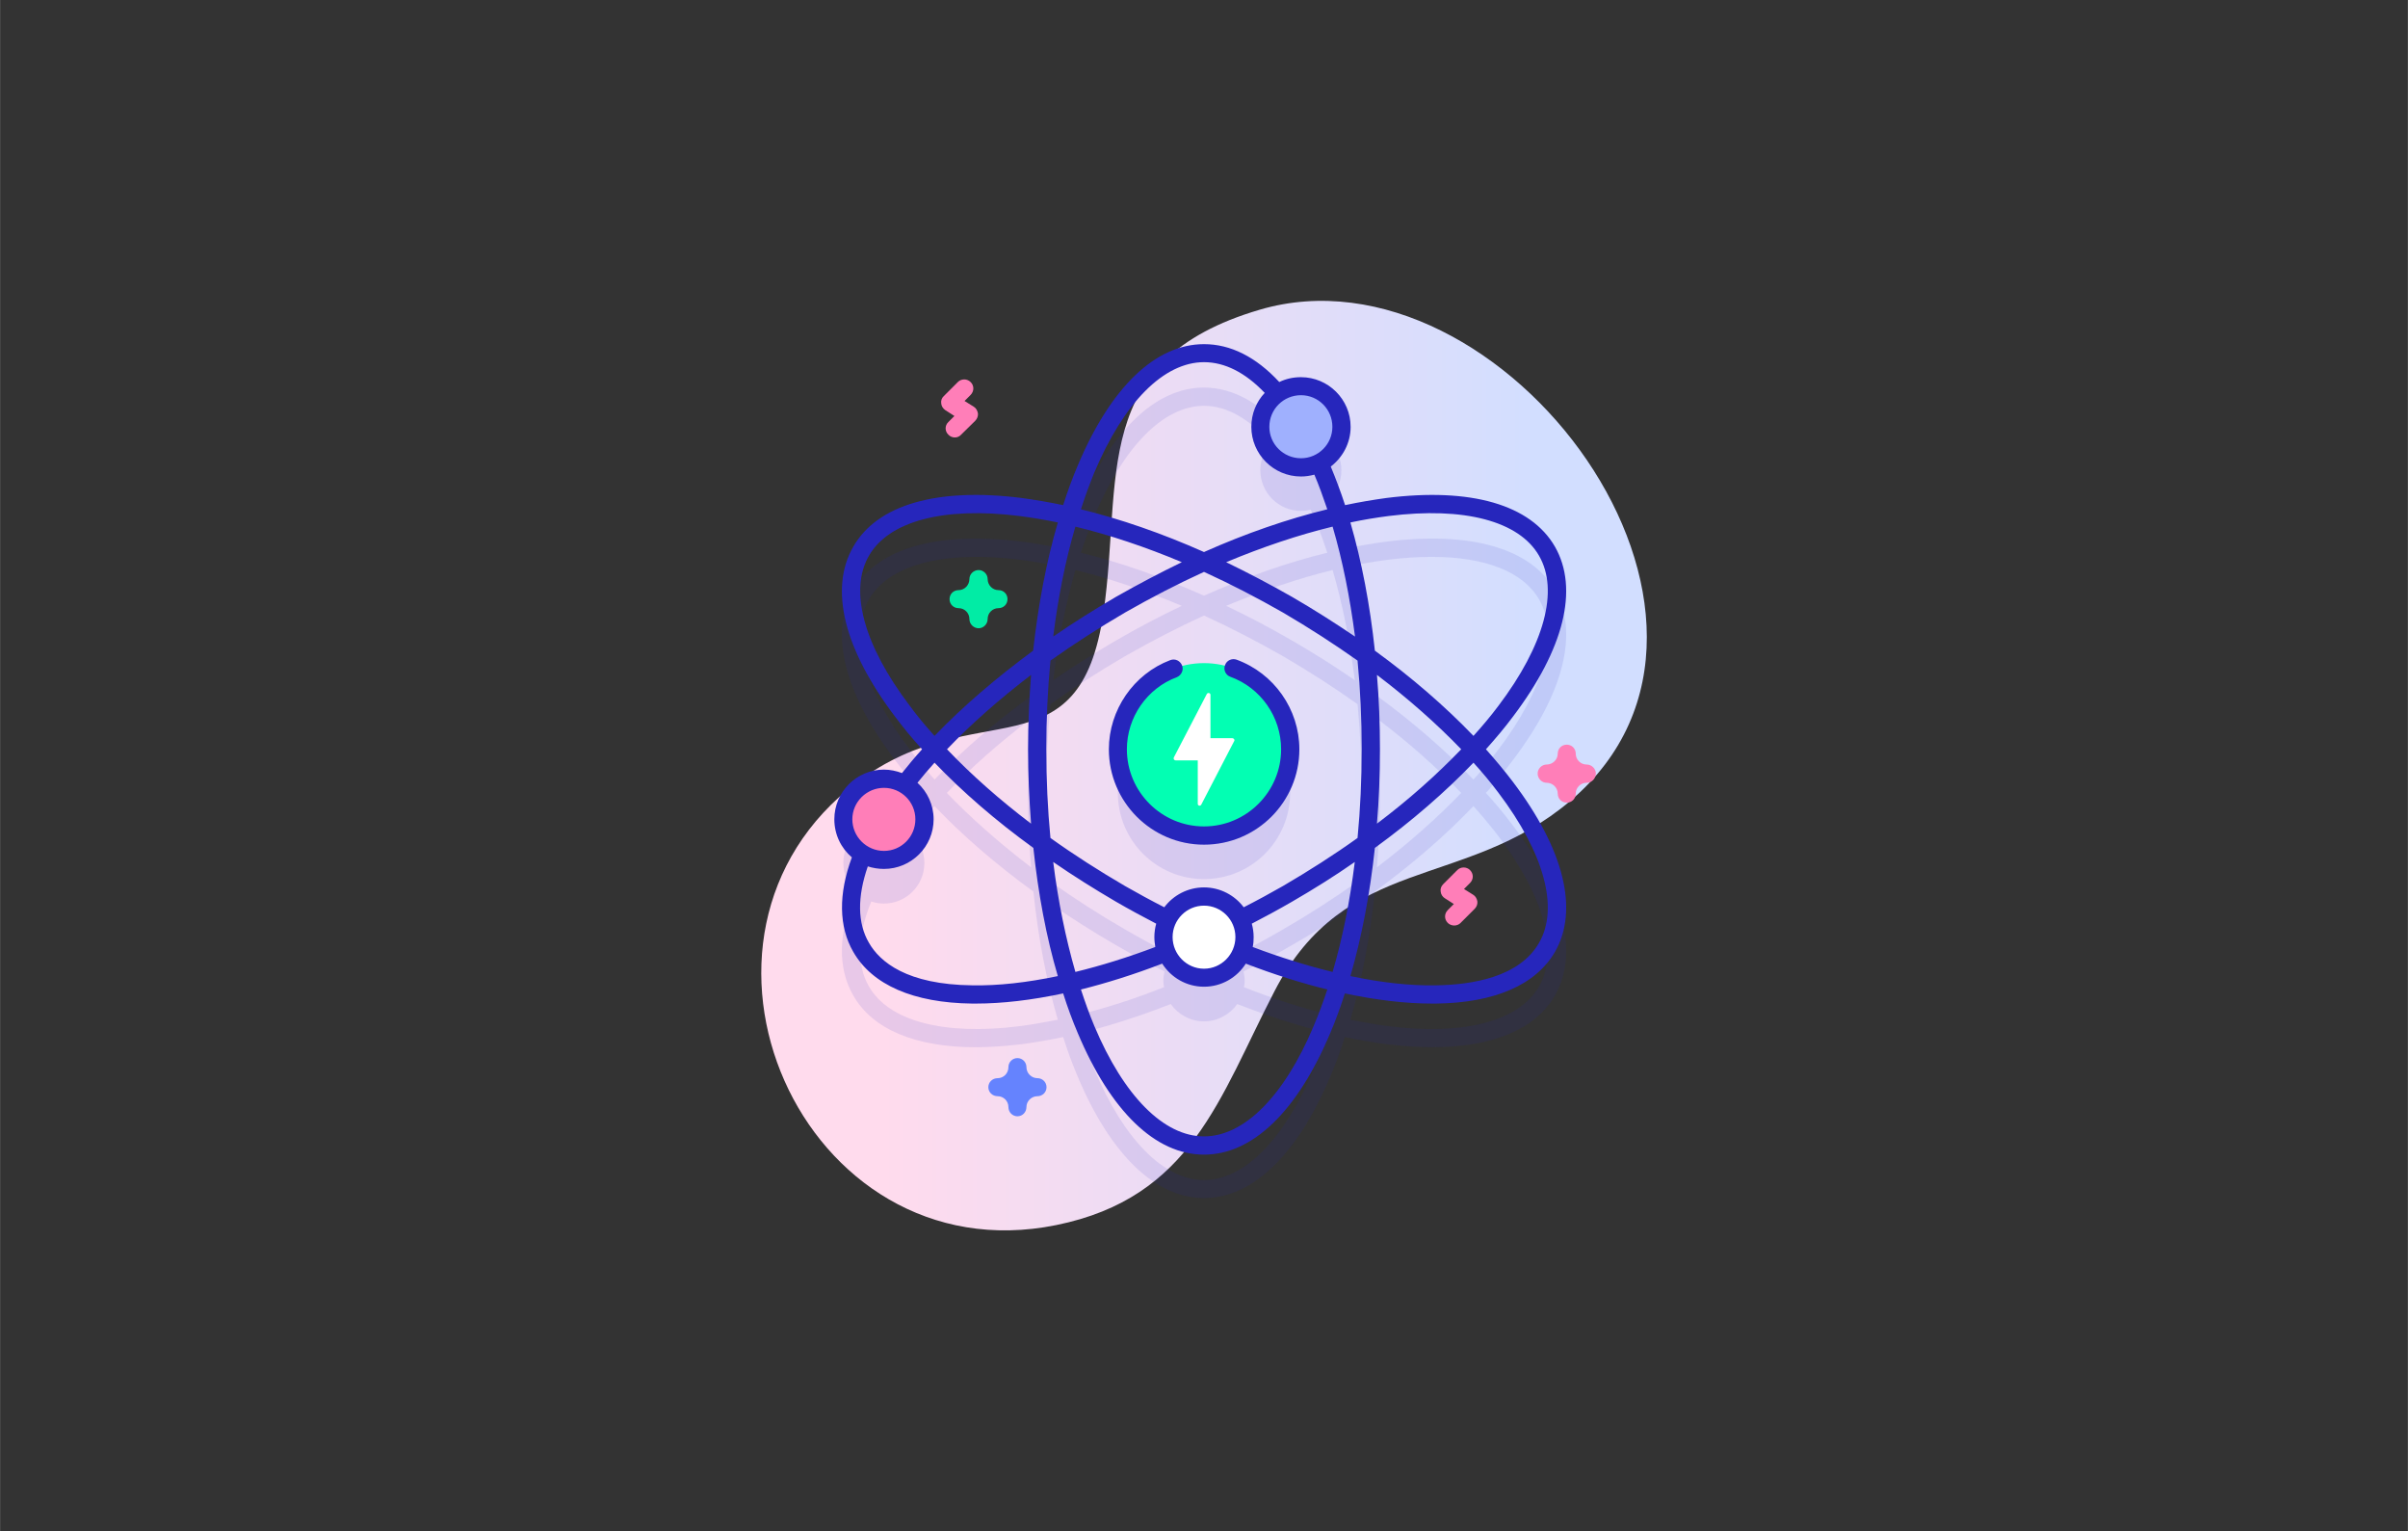 <?xml version="1.0" encoding="UTF-8"?>
<!DOCTYPE svg PUBLIC "-//W3C//DTD SVG 1.1//EN" "http://www.w3.org/Graphics/SVG/1.1/DTD/svg11.dtd">
<!-- Creator: CorelDRAW 2019 (64-Bit) -->
<svg xmlns="http://www.w3.org/2000/svg" xml:space="preserve" width="884px" height="562px" version="1.1" style="shape-rendering:geometricPrecision; text-rendering:geometricPrecision; image-rendering:optimizeQuality; fill-rule:evenodd; clip-rule:evenodd"
viewBox="0 0 104.28 66.3"
 xmlns:xlink="http://www.w3.org/1999/xlink"
 enable-background="new 0 0 512 512">
 <rect x="0" y="0" width="104.28" height="66.3" fill="#333333" stroke="none"/>
 <defs>
  <style type="text/css">
   <![CDATA[
    .fil0 {fill:none}
    .fil8 {fill:#01ECA5}
    .fil3 {fill:#02FFB3}
    .fil7 {fill:#2626BC}
    .fil9 {fill:#6583FE}
    .fil5 {fill:#9FB0FE}
    .fil6 {fill:#FF7EB8}
    .fil4 {fill:white}
    .fil2 {fill:#2626BC;fill-opacity:0.102}
    .fil1 {fill:url(#id0)}
   ]]>
  </style>
  <linearGradient id="id0" gradientUnits="userSpaceOnUse" x1="36.65" y1="33.46" x2="66.56" y2="33.46">
   <stop offset="0" style="stop-opacity:1; stop-color:#FFDBED"/>
   <stop offset="0.051" style="stop-opacity:1; stop-color:#FFDBED"/>
   <stop offset="1" style="stop-opacity:1; stop-color:#D2DEFF"/>
  </linearGradient>
 </defs>
 <g id="Layer_x0020_1">
  <rect class="fil0" width="104.28" height="66.3"/>
  <ellipse class="fil0" cx="52.14" cy="33.15" rx="31.95" ry="32.58"/>
  <g id="dynamic.svg">
   <g>
    <g>
     <path class="fil1" d="M54.55 13.41c-7.42,2.18 -5.93,7.35 -6.76,13.09 -1.04,7.16 -5.51,3.49 -10.65,7.35 -8.89,6.68 -2.43,21.43 8.6,19.19 5.86,-1.19 7.06,-5.51 9.45,-10.12 3.09,-5.98 8.22,-4.35 12.82,-8.25 9.32,-7.9 -2.94,-24.36 -13.46,-21.26l0 0z"/>
    </g>
    <g>
     <g>
      <path class="fil2" d="M64.35 34.33c0.42,-0.47 0.81,-0.94 1.16,-1.41 2.23,-2.93 2.87,-5.55 1.83,-7.37 -1.05,-1.81 -3.64,-2.56 -7.3,-2.1 -0.58,0.07 -1.18,0.18 -1.8,0.31 -0.19,-0.6 -0.4,-1.17 -0.63,-1.71 -0.05,-0.12 -0.1,-0.23 -0.14,-0.34 0.38,-0.32 0.62,-0.81 0.62,-1.35 0,-0.97 -0.78,-1.75 -1.75,-1.75 -0.24,0 -0.46,0.04 -0.66,0.12 -1.07,-1.27 -2.28,-1.95 -3.54,-1.95 -2.1,0 -4.04,1.87 -5.47,5.27 -0.23,0.54 -0.44,1.11 -0.63,1.71 -0.62,-0.13 -1.22,-0.24 -1.8,-0.31 -3.66,-0.46 -6.25,0.29 -7.29,2.1 -1.05,1.82 -0.41,4.44 1.82,7.37 0.35,0.47 0.74,0.94 1.16,1.41 -0.4,0.45 -0.78,0.9 -1.13,1.35 -0.16,-0.05 -0.34,-0.08 -0.52,-0.08 -0.97,0 -1.76,0.79 -1.76,1.76 0,0.49 0.2,0.93 0.52,1.25 -0.74,1.75 -0.78,3.29 -0.09,4.49 0.84,1.47 2.7,2.24 5.3,2.24 0.62,0 1.29,-0.05 1.99,-0.13 0.58,-0.08 1.18,-0.18 1.8,-0.31 0.19,0.6 0.4,1.17 0.63,1.71 1.43,3.39 3.37,5.26 5.47,5.26 2.1,0 4.04,-1.87 5.47,-5.26 0.23,-0.54 0.44,-1.11 0.63,-1.71 0.62,0.13 1.22,0.23 1.8,0.31 0.7,0.08 1.37,0.13 1.99,0.13 2.6,0 4.46,-0.77 5.31,-2.24 1.04,-1.82 0.4,-4.43 -1.83,-7.37 -0.35,-0.47 -0.74,-0.94 -1.16,-1.4l0 0zm-4.21 -10.1c0.66,-0.08 1.28,-0.12 1.86,-0.12 2.31,0 3.96,0.64 4.65,1.84 0.87,1.5 0.23,3.87 -1.76,6.5 -0.33,0.43 -0.69,0.87 -1.08,1.3 -1.22,-1.27 -2.66,-2.52 -4.27,-3.69 -0.21,-1.98 -0.57,-3.86 -1.06,-5.55 0.56,-0.12 1.12,-0.21 1.66,-0.28zm-9.73 18.51c-1.31,0.52 -2.6,0.93 -3.84,1.23 -0.42,-1.46 -0.75,-3.07 -0.96,-4.76 0.87,0.59 1.78,1.17 2.72,1.71 0.7,0.41 1.4,0.78 2.1,1.14 -0.03,0.13 -0.05,0.26 -0.05,0.4 0,0.1 0.01,0.19 0.03,0.28zm3.44 -0.68c0.7,-0.36 1.4,-0.73 2.1,-1.14 0.95,-0.54 1.86,-1.12 2.72,-1.71 -0.21,1.69 -0.53,3.3 -0.96,4.76 -1.24,-0.3 -2.53,-0.71 -3.84,-1.23 0.02,-0.09 0.03,-0.18 0.03,-0.28 0,-0.14 -0.02,-0.27 -0.05,-0.4l0 0zm1.71 -1.82c-0.68,0.4 -1.37,0.77 -2.06,1.11 -0.32,-0.4 -0.81,-0.65 -1.36,-0.65 -0.55,0 -1.04,0.25 -1.36,0.65 -0.69,-0.34 -1.37,-0.71 -2.06,-1.11 -1.13,-0.65 -2.21,-1.35 -3.23,-2.07 -0.12,-1.25 -0.18,-2.53 -0.18,-3.84 0,-1.31 0.06,-2.6 0.18,-3.84 1.02,-0.73 2.1,-1.42 3.23,-2.08 1.14,-0.65 2.28,-1.24 3.42,-1.76 1.14,0.52 2.28,1.11 3.42,1.76 1.13,0.66 2.21,1.35 3.23,2.08 0.12,1.24 0.18,2.53 0.18,3.84 0,1.31 -0.06,2.59 -0.18,3.84 -1.02,0.72 -2.1,1.42 -3.23,2.07l0 0zm-10.91 -2.69c-1.36,-1.04 -2.59,-2.12 -3.65,-3.22 1.06,-1.1 2.29,-2.19 3.65,-3.22 -0.08,1.05 -0.13,2.13 -0.13,3.22 0,1.09 0.05,2.17 0.13,3.22zm3.68 -9.82c-0.94,0.55 -1.85,1.12 -2.72,1.72 0.21,-1.7 0.54,-3.3 0.96,-4.77 1.48,0.36 3.04,0.89 4.61,1.55 -0.95,0.45 -1.9,0.95 -2.85,1.5zm4.77 -1.5c1.58,-0.66 3.13,-1.19 4.61,-1.55 0.43,1.47 0.75,3.07 0.96,4.77 -0.86,-0.6 -1.77,-1.17 -2.72,-1.72 -0.95,-0.55 -1.9,-1.05 -2.85,-1.5zm6.53 4.88c1.37,1.03 2.59,2.12 3.65,3.22 -1.06,1.1 -2.28,2.18 -3.65,3.22 0.09,-1.05 0.13,-2.13 0.13,-3.22 0,-1.09 -0.04,-2.17 -0.13,-3.22zm-12.24 -8.76c1.28,-3.04 3.01,-4.78 4.75,-4.78 0.99,0 1.98,0.57 2.89,1.62 -0.28,0.31 -0.45,0.72 -0.45,1.17 0,0.97 0.79,1.76 1.76,1.76 0.14,0 0.29,-0.02 0.42,-0.05 0.05,0.09 0.09,0.19 0.13,0.28 0.21,0.5 0.41,1.03 0.59,1.58 -1.72,0.42 -3.52,1.05 -5.34,1.86 -1.82,-0.81 -3.62,-1.44 -5.33,-1.86 0.18,-0.55 0.37,-1.08 0.58,-1.58l0 0zm-7.99 10.1c-2,-2.63 -2.64,-5 -1.77,-6.5 0.69,-1.2 2.34,-1.84 4.65,-1.84 0.58,0 1.2,0.04 1.86,0.12 0.54,0.07 1.1,0.16 1.67,0.28 -0.5,1.69 -0.85,3.57 -1.06,5.55 -1.62,1.17 -3.06,2.42 -4.28,3.69 -0.39,-0.43 -0.75,-0.87 -1.07,-1.3l0 0zm4.74 11.98c-3.27,0.41 -5.65,-0.22 -6.51,-1.72 -0.55,-0.94 -0.5,-2.22 0.1,-3.68 0.17,0.06 0.36,0.09 0.55,0.09 0.97,0 1.75,-0.79 1.75,-1.76 0,-0.5 -0.21,-0.95 -0.54,-1.27 0.3,-0.4 0.63,-0.79 0.98,-1.19 1.22,1.28 2.66,2.52 4.28,3.7 0.21,1.98 0.56,3.85 1.06,5.55 -0.57,0.11 -1.13,0.21 -1.67,0.28zm12.75 1.87c-1.28,3.04 -3.01,4.79 -4.75,4.79 -1.74,0 -3.47,-1.75 -4.75,-4.79 -0.21,-0.5 -0.4,-1.03 -0.58,-1.58 1.26,-0.31 2.56,-0.73 3.89,-1.25 0.32,0.45 0.85,0.75 1.44,0.75 0.59,0 1.12,-0.3 1.44,-0.75 1.33,0.52 2.64,0.94 3.9,1.25 -0.18,0.55 -0.38,1.08 -0.59,1.58l0 0zm9.76 -3.59c-0.86,1.5 -3.24,2.13 -6.51,1.72 -0.54,-0.07 -1.1,-0.17 -1.66,-0.28 0.49,-1.7 0.85,-3.57 1.06,-5.55 1.61,-1.18 3.05,-2.42 4.27,-3.7 0.39,0.44 0.75,0.87 1.08,1.3 1.99,2.63 2.63,5 1.76,6.51z"/>
      <path class="fil2" d="M55.87 34.33c0,-2.06 -1.67,-3.73 -3.73,-3.73 -2.06,0 -3.73,1.67 -3.73,3.73 0,2.06 1.67,3.73 3.73,3.73 2.06,0 3.73,-1.67 3.73,-3.73z"/>
     </g>
     <g>
      <circle class="fil3" cx="52.14" cy="32.44" r="3.73"/>
      <path class="fil4" d="M53.37 31.96l-0.95 0 0 -1.88c0,-0.08 -0.12,-0.11 -0.16,-0.03l-1.43 2.75c-0.02,0.06 0.02,0.12 0.08,0.12l0.96 0 0 1.88c0,0.09 0.11,0.11 0.15,0.04l1.43 -2.76c0.03,-0.05 -0.02,-0.12 -0.08,-0.12l0 0z"/>
     </g>
     <circle class="fil5" cx="56.34" cy="18.48" r="1.76"/>
     <circle class="fil6" cx="38.28" cy="35.47" r="1.76"/>
     <g>
      <circle class="fil4" cx="52.14" cy="40.57" r="1.76"/>
      <g>
       <path class="fil7" d="M64.35 32.44c0.42,-0.47 0.81,-0.93 1.16,-1.4 2.23,-2.94 2.87,-5.55 1.83,-7.37 -1.05,-1.82 -3.64,-2.57 -7.3,-2.11 -0.58,0.08 -1.18,0.18 -1.79,0.31 -0.19,-0.58 -0.4,-1.14 -0.62,-1.67 0.52,-0.4 0.86,-1.02 0.86,-1.72 0,-1.19 -0.97,-2.15 -2.15,-2.15 -0.34,0 -0.65,0.07 -0.94,0.21 -1.01,-1.09 -2.11,-1.64 -3.26,-1.64 -2.1,0 -4.04,1.86 -5.47,5.26 -0.23,0.54 -0.44,1.11 -0.63,1.71 -0.62,-0.13 -1.22,-0.23 -1.8,-0.31 -3.66,-0.46 -6.25,0.29 -7.29,2.11 -1.05,1.82 -0.41,4.43 1.82,7.37 0.35,0.47 0.74,0.94 1.16,1.4 -0.31,0.34 -0.6,0.69 -0.87,1.03 -0.24,-0.09 -0.51,-0.15 -0.78,-0.15 -1.19,0 -2.15,0.97 -2.15,2.15 0,0.66 0.29,1.25 0.76,1.65 -0.59,1.59 -0.57,3 0.06,4.09 0.82,1.43 2.6,2.21 5.15,2.24 0.05,0 0.11,0 0.16,0 1.15,0 2.42,-0.15 3.78,-0.44 0.19,0.6 0.4,1.17 0.63,1.71 1.43,3.4 3.37,5.27 5.47,5.27 2.1,0 4.04,-1.87 5.47,-5.27 0.23,-0.54 0.44,-1.11 0.63,-1.71 1.36,0.29 2.63,0.44 3.78,0.44 0.05,0 0.11,0 0.16,0 2.55,-0.03 4.33,-0.81 5.16,-2.24 1.04,-1.81 0.4,-4.43 -1.83,-7.37 -0.35,-0.46 -0.74,-0.93 -1.16,-1.4l0 0zm-4.21 -10.1c3.27,-0.41 5.65,0.22 6.51,1.72 0.87,1.5 0.23,3.87 -1.76,6.5 -0.33,0.44 -0.69,0.87 -1.08,1.3 -1.22,-1.27 -2.66,-2.52 -4.27,-3.69 -0.21,-1.98 -0.57,-3.86 -1.06,-5.55 0.56,-0.12 1.12,-0.21 1.66,-0.28zm-10.11 18.66c-1.19,0.45 -2.35,0.81 -3.46,1.08 -0.42,-1.46 -0.75,-3.06 -0.96,-4.76 0.87,0.6 1.78,1.17 2.72,1.72 0.57,0.33 1.16,0.65 1.74,0.95 -0.05,0.18 -0.08,0.38 -0.08,0.58 0,0.15 0.02,0.29 0.04,0.43zm2.11 -1.79c0.75,0 1.36,0.61 1.36,1.36 0,0.75 -0.61,1.37 -1.36,1.37 -0.75,0 -1.36,-0.62 -1.36,-1.37 0,-0.75 0.61,-1.36 1.36,-1.36zm2.07 0.78c0.58,-0.3 1.17,-0.62 1.74,-0.95 0.95,-0.55 1.86,-1.12 2.72,-1.72 -0.21,1.7 -0.53,3.3 -0.96,4.76 -1.11,-0.27 -2.27,-0.63 -3.46,-1.08 0.03,-0.14 0.04,-0.28 0.04,-0.43 0,-0.2 -0.03,-0.4 -0.08,-0.58l0 0zm1.35 -1.63c-0.56,0.32 -1.13,0.63 -1.7,0.92 -0.39,-0.52 -1.02,-0.86 -1.72,-0.86 -0.7,0 -1.33,0.34 -1.72,0.86 -0.57,-0.29 -1.14,-0.6 -1.7,-0.92 -1.13,-0.66 -2.21,-1.35 -3.23,-2.08 -0.12,-1.24 -0.18,-2.53 -0.18,-3.84 0,-1.31 0.06,-2.59 0.18,-3.84 1.02,-0.72 2.1,-1.42 3.23,-2.08 1.14,-0.65 2.28,-1.24 3.42,-1.76 1.14,0.52 2.28,1.11 3.42,1.76 1.13,0.66 2.21,1.36 3.23,2.08 0.12,1.24 0.18,2.53 0.18,3.84 0,1.31 -0.06,2.6 -0.18,3.84 -1.02,0.73 -2.1,1.42 -3.23,2.08l0 0zm-10.91 -2.7c-1.36,-1.03 -2.59,-2.12 -3.64,-3.22 1.05,-1.1 2.28,-2.18 3.64,-3.22 -0.08,1.05 -0.13,2.13 -0.13,3.22 0,1.09 0.05,2.17 0.13,3.22zm0.96 -8.1c0.21,-1.69 0.53,-3.3 0.96,-4.76 1.48,0.36 3.04,0.88 4.61,1.54 -0.95,0.46 -1.9,0.96 -2.85,1.5 -0.94,0.55 -1.85,1.12 -2.72,1.72zm7.49 -3.22c1.58,-0.66 3.13,-1.18 4.61,-1.54 0.43,1.46 0.75,3.06 0.97,4.76 -0.87,-0.59 -1.78,-1.17 -2.73,-1.72 -0.95,-0.54 -1.9,-1.04 -2.85,-1.5zm6.53 4.88c1.37,1.04 2.59,2.12 3.65,3.22 -1.06,1.1 -2.28,2.19 -3.65,3.22 0.09,-1.05 0.13,-2.13 0.13,-3.22 0,-1.09 -0.04,-2.17 -0.13,-3.22zm-1.93 -10.74c0,0.75 -0.61,1.36 -1.36,1.36 -0.76,0 -1.37,-0.61 -1.37,-1.36 0,-0.76 0.61,-1.37 1.37,-1.37 0.75,0 1.36,0.61 1.36,1.37zm-10.31 1.98c1.28,-3.04 3.01,-4.78 4.75,-4.78 0.9,0 1.79,0.45 2.63,1.33 -0.36,0.38 -0.58,0.9 -0.58,1.47 0,1.18 0.96,2.15 2.15,2.15 0.2,0 0.39,-0.03 0.58,-0.08 0.2,0.47 0.38,0.97 0.56,1.5 -1.72,0.42 -3.52,1.04 -5.34,1.85 -1.82,-0.81 -3.62,-1.43 -5.33,-1.85 0.18,-0.56 0.37,-1.08 0.58,-1.59l0 0zm-7.99 10.1c-2,-2.63 -2.64,-5 -1.77,-6.5 0.86,-1.5 3.24,-2.13 6.51,-1.72 0.54,0.07 1.1,0.16 1.67,0.28 -0.5,1.7 -0.85,3.57 -1.07,5.55 -1.6,1.18 -3.05,2.42 -4.27,3.69 -0.39,-0.43 -0.75,-0.86 -1.07,-1.3zm-1.12 3.55c0.75,0 1.36,0.61 1.36,1.36 0,0.76 -0.61,1.37 -1.36,1.37 -0.75,0 -1.37,-0.61 -1.37,-1.37 0,-0.75 0.62,-1.36 1.37,-1.36zm3.83 8.55c-2.85,-0.03 -4.01,-1.02 -4.48,-1.84 -0.5,-0.85 -0.51,-1.99 -0.05,-3.31 0.22,0.07 0.45,0.11 0.7,0.11 1.18,0 2.15,-0.96 2.15,-2.15 0,-0.62 -0.27,-1.19 -0.7,-1.58 0.23,-0.29 0.48,-0.58 0.74,-0.87 1.22,1.27 2.66,2.52 4.28,3.69 0.21,1.98 0.56,3.86 1.06,5.55 -1.34,0.28 -2.58,0.42 -3.7,0.4l0 0zm14.78 1.76c-1.28,3.04 -3.01,4.78 -4.75,4.78 -1.74,0 -3.47,-1.74 -4.75,-4.78 -0.21,-0.5 -0.4,-1.03 -0.58,-1.58 1.12,-0.28 2.3,-0.65 3.52,-1.12 0.38,0.6 1.05,1 1.81,1 0.76,0 1.43,-0.4 1.81,-1 1.22,0.47 2.4,0.84 3.53,1.12 -0.18,0.55 -0.38,1.08 -0.59,1.58zm9.76 -3.6c-0.85,1.49 -2.91,1.82 -4.48,1.84 -1.12,0.02 -2.36,-0.12 -3.69,-0.4 0.49,-1.69 0.85,-3.57 1.06,-5.55 1.61,-1.17 3.05,-2.42 4.27,-3.69 0.39,0.43 0.75,0.86 1.08,1.3 1.99,2.63 2.63,5 1.76,6.5l0 0z"/>
       <path class="fil7" d="M53.55 28.56c-0.2,-0.07 -0.43,0.03 -0.5,0.24 -0.08,0.2 0.03,0.43 0.23,0.5 1.32,0.48 2.2,1.74 2.2,3.14 0,1.84 -1.5,3.34 -3.34,3.34 -1.84,0 -3.34,-1.5 -3.34,-3.34 0,-1.38 0.87,-2.64 2.16,-3.12 0.2,-0.08 0.31,-0.31 0.23,-0.51 -0.08,-0.2 -0.3,-0.31 -0.51,-0.23 -1.59,0.6 -2.66,2.16 -2.66,3.86 0,2.28 1.85,4.13 4.12,4.13 2.28,0 4.13,-1.85 4.13,-4.13 0,-1.73 -1.1,-3.29 -2.72,-3.88l0 0z"/>
      </g>
     </g>
     <path class="fil6" d="M41.35 18.94c-0.1,0 -0.21,-0.04 -0.28,-0.12 -0.16,-0.15 -0.16,-0.4 0,-0.55l0.26 -0.26 -0.39 -0.25c-0.1,-0.07 -0.17,-0.17 -0.18,-0.29 -0.02,-0.12 0.02,-0.24 0.11,-0.32l0.61 -0.61c0.15,-0.15 0.4,-0.15 0.55,0 0.16,0.15 0.16,0.4 0,0.56l-0.26 0.26 0.4 0.25c0.1,0.06 0.16,0.17 0.18,0.29 0.01,0.11 -0.03,0.23 -0.12,0.32l-0.61 0.6c-0.07,0.08 -0.17,0.12 -0.27,0.12z"/>
     <path class="fil6" d="M62.98 40.07c-0.1,0 -0.21,-0.04 -0.28,-0.11 -0.16,-0.16 -0.16,-0.4 0,-0.56l0.26 -0.26 -0.39 -0.25c-0.1,-0.06 -0.17,-0.17 -0.18,-0.29 -0.02,-0.12 0.02,-0.23 0.11,-0.32l0.61 -0.61c0.15,-0.15 0.4,-0.15 0.55,0 0.16,0.16 0.16,0.4 0,0.56l-0.26 0.26 0.4 0.25c0.1,0.06 0.16,0.17 0.18,0.29 0.01,0.12 -0.03,0.23 -0.12,0.32l-0.61 0.61c-0.07,0.07 -0.17,0.11 -0.27,0.11z"/>
     <path class="fil8" d="M42.38 27.2c-0.22,0 -0.4,-0.18 -0.4,-0.4 0,-0.26 -0.21,-0.47 -0.47,-0.47 -0.22,0 -0.39,-0.17 -0.39,-0.39 0,-0.22 0.17,-0.39 0.39,-0.39 0.26,0 0.47,-0.22 0.47,-0.48 0,-0.21 0.18,-0.39 0.4,-0.39 0.21,0 0.39,0.18 0.39,0.39 0,0.26 0.21,0.48 0.47,0.48 0.22,0 0.39,0.17 0.39,0.39 0,0.22 -0.17,0.39 -0.39,0.39 -0.26,0 -0.47,0.21 -0.47,0.47 0,0.22 -0.18,0.4 -0.39,0.4z"/>
     <path class="fil9" d="M44.06 48.33c-0.22,0 -0.39,-0.18 -0.39,-0.4 0,-0.26 -0.21,-0.47 -0.47,-0.47 -0.22,0 -0.4,-0.17 -0.4,-0.39 0,-0.22 0.18,-0.39 0.4,-0.39 0.26,0 0.47,-0.21 0.47,-0.48 0,-0.21 0.17,-0.39 0.39,-0.39 0.22,0 0.39,0.18 0.39,0.39 0,0.27 0.22,0.48 0.48,0.48 0.21,0 0.39,0.17 0.39,0.39 0,0.22 -0.18,0.39 -0.39,0.39 -0.26,0 -0.48,0.21 -0.48,0.47 0,0.22 -0.17,0.4 -0.39,0.4z"/>
     <path class="fil6" d="M67.85 34.75c-0.22,0 -0.39,-0.17 -0.39,-0.39 0,-0.26 -0.22,-0.47 -0.48,-0.47 -0.21,0 -0.39,-0.18 -0.39,-0.4 0,-0.21 0.18,-0.39 0.39,-0.39 0.26,0 0.48,-0.21 0.48,-0.47 0,-0.22 0.17,-0.39 0.39,-0.39 0.22,0 0.39,0.17 0.39,0.39 0,0.26 0.21,0.47 0.47,0.47 0.22,0 0.4,0.18 0.4,0.39 0,0.22 -0.18,0.4 -0.4,0.4 -0.26,0 -0.47,0.21 -0.47,0.47 0,0.22 -0.17,0.39 -0.39,0.39z"/>
    </g>
   </g>
  </g>
 </g>
</svg>

